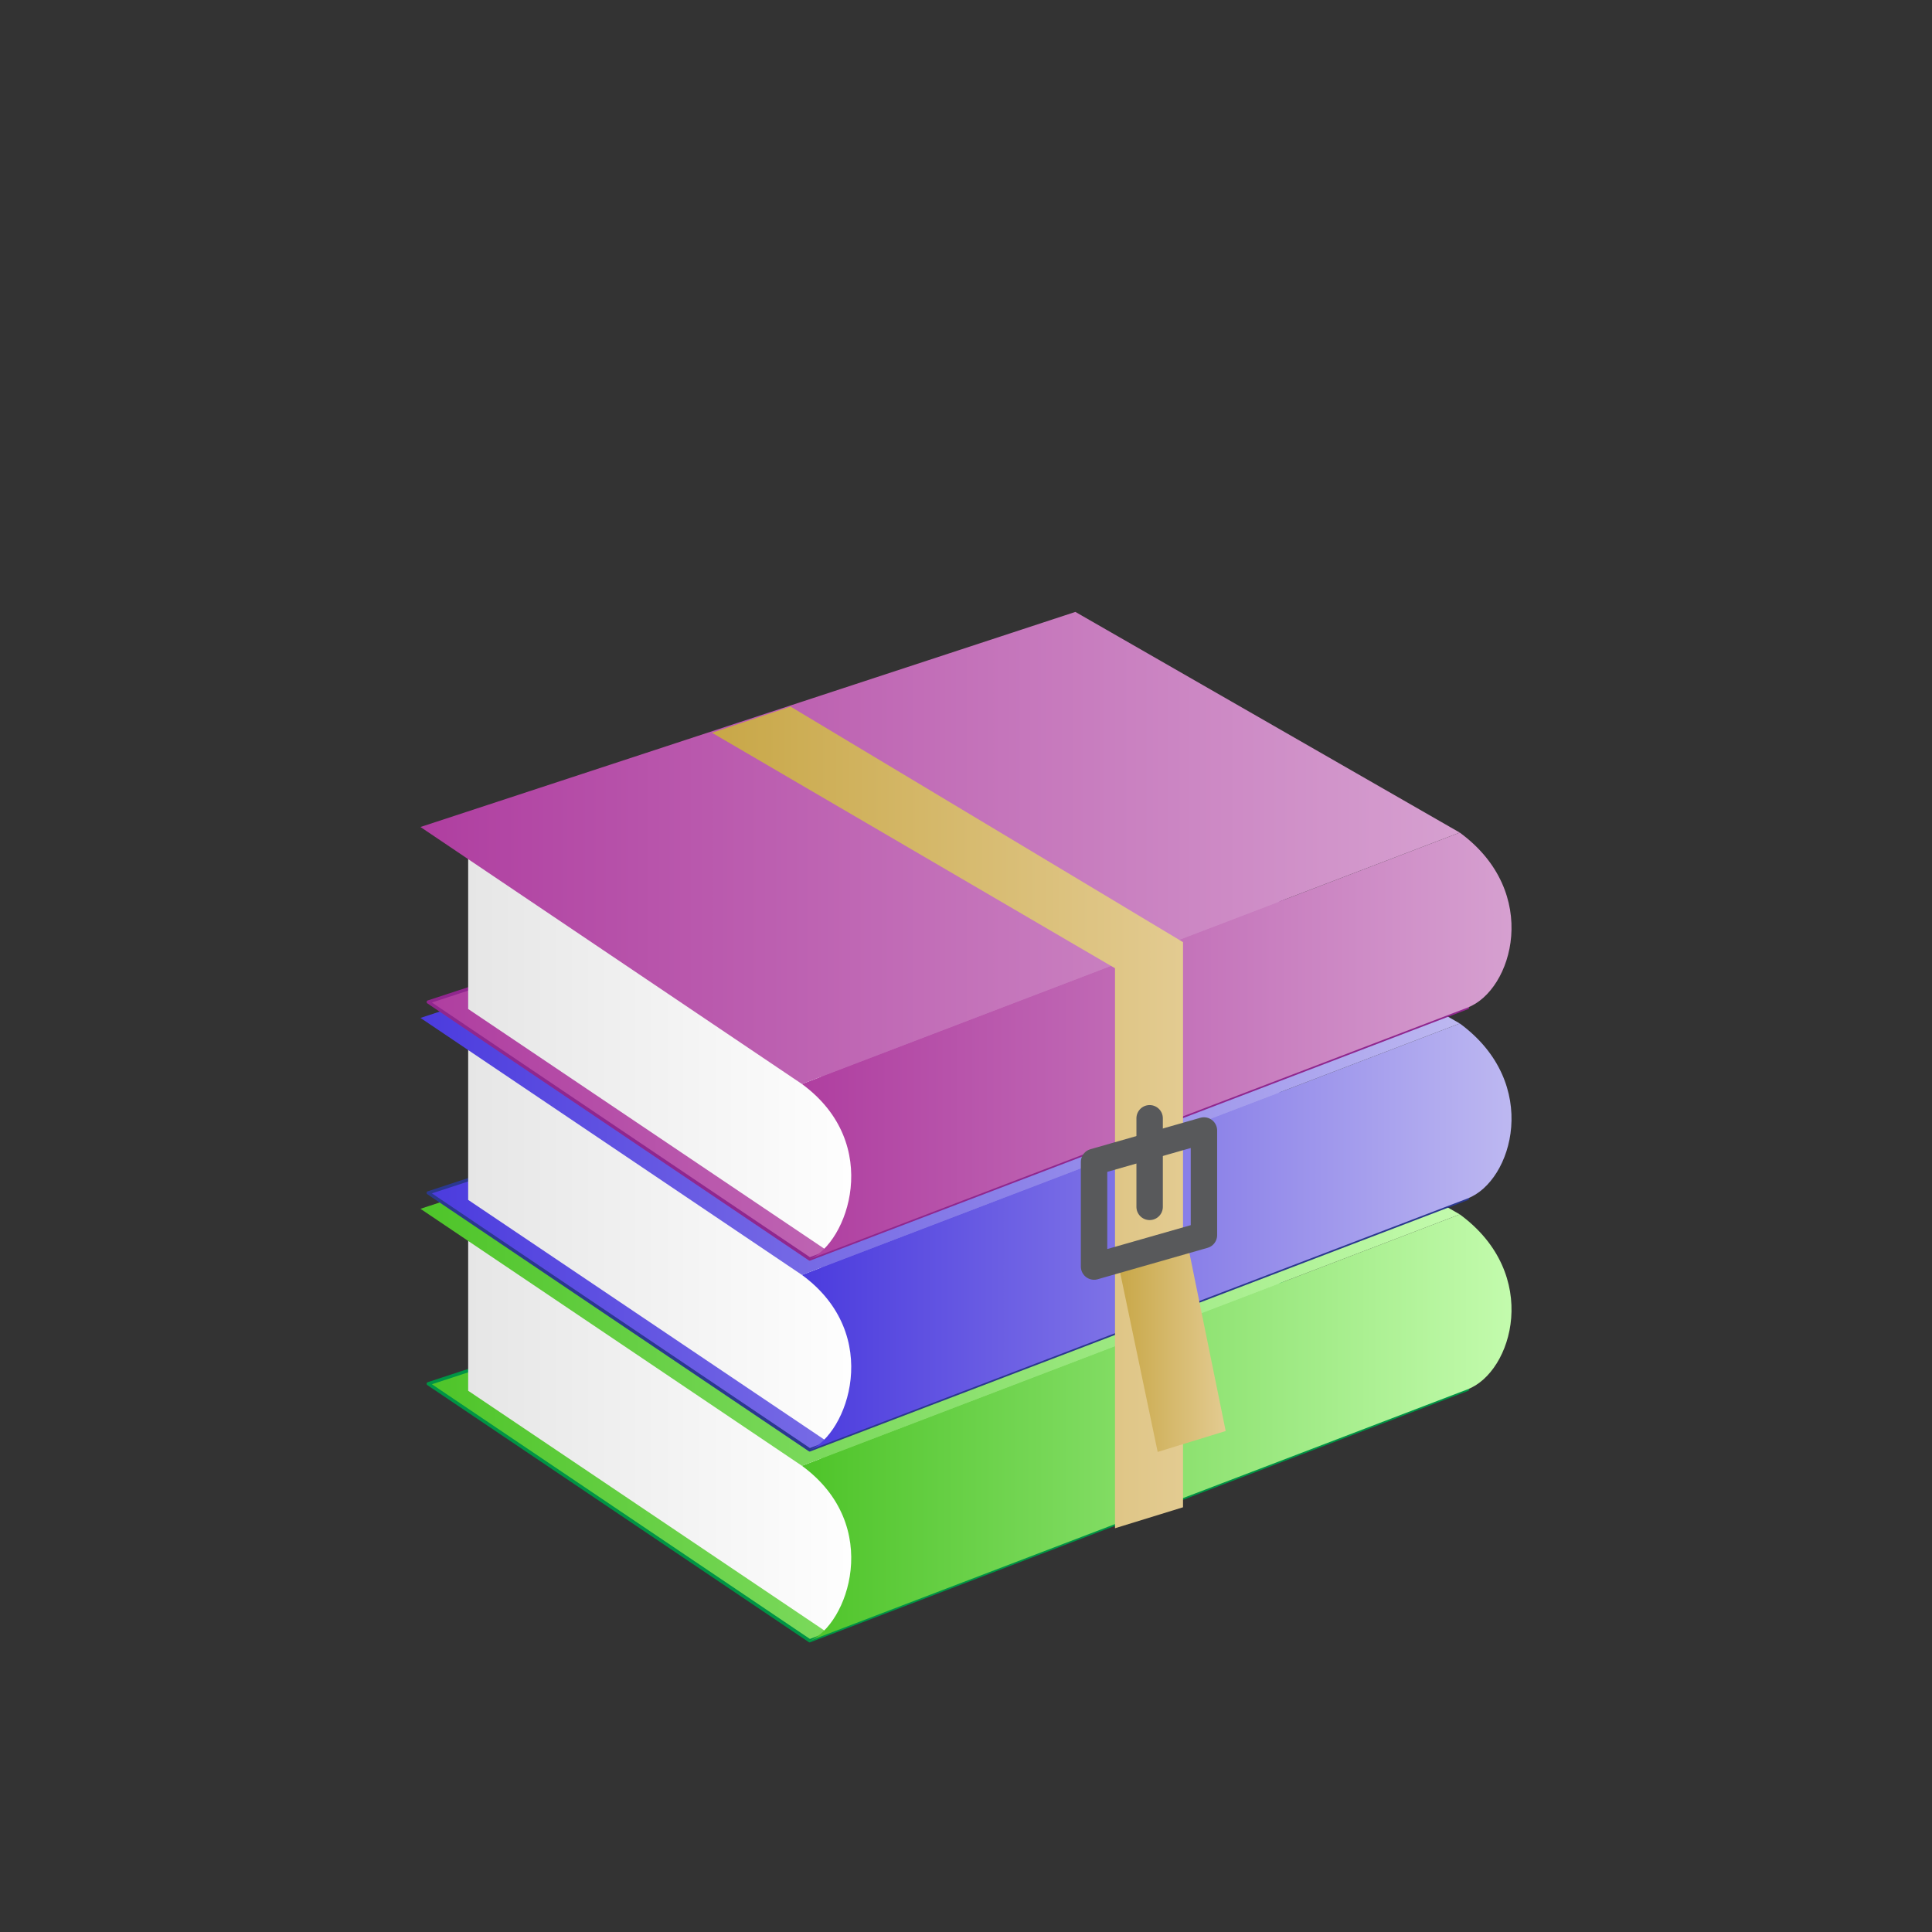 <?xml version="1.0" encoding="utf-8"?>
<!-- Generator: Adobe Illustrator 16.0.0, SVG Export Plug-In . SVG Version: 6.00 Build 0)  -->
<!DOCTYPE svg PUBLIC "-//W3C//DTD SVG 1.1//EN" "http://www.w3.org/Graphics/SVG/1.1/DTD/svg11.dtd">
<svg version="1.1" id="Layer_1" xmlns="http://www.w3.org/2000/svg" xmlns:xlink="http://www.w3.org/1999/xlink" x="0px" y="0px"
	 width="512px" height="512px" viewBox="0 0 512 512" enable-background="new 0 0 512 512" xml:space="preserve">
<rect x="0" y="0" width="512" height="512" fill="#333333" stroke="none"/>
<g>
	<g>
		
			<linearGradient id="SVGID_1_" gradientUnits="userSpaceOnUse" x1="22.479" y1="227.143" x2="297.907" y2="227.143" gradientTransform="matrix(1 0 0 -1 91.01 599.401)">
			<stop  offset="0" style="stop-color:#4EC429"/>
			<stop  offset="1" style="stop-color:#C3FBAD"/>
		</linearGradient>
		
			<polygon fill="url(#SVGID_1_)" stroke="#009445" stroke-width="0.865" stroke-linecap="round" stroke-linejoin="round" stroke-miterlimit="10" points="
			388.917,368.189 287.048,309.697 113.489,366.706 214.584,434.82 		"/>
		
			<linearGradient id="SVGID_2_" gradientUnits="userSpaceOnUse" x1="33.059" y1="219.908" x2="138.696" y2="219.908" gradientTransform="matrix(1 0 0 -1 91.01 599.401)">
			<stop  offset="0" style="stop-color:#E6E6E6"/>
			<stop  offset="1" style="stop-color:#FFFFFF"/>
		</linearGradient>
		<path fill="url(#SVGID_2_)" d="M216.639,385.893l-92.57-59.166v41.836l94.63,63.695
			C228.666,428.127,238.33,401.784,216.639,385.893z"/>
		
			<linearGradient id="SVGID_3_" gradientUnits="userSpaceOnUse" x1="121.514" y1="221.08" x2="309.56" y2="221.08" gradientTransform="matrix(1 0 0 -1 91.01 599.401)">
			<stop  offset="0" style="stop-color:#4EC429"/>
			<stop  offset="1" style="stop-color:#C3FBAD"/>
		</linearGradient>
		<path fill="url(#SVGID_3_)" d="M214.584,434.82c9.963-4.131,19.627-30.473-2.06-46.365l174.332-66.633
			c21.691,15.896,13.961,41.851,2.062,46.367L214.584,434.82z"/>
		
			<linearGradient id="SVGID_4_" gradientUnits="userSpaceOnUse" x1="20.419" y1="273.508" x2="295.846" y2="273.508" gradientTransform="matrix(1 0 0 -1 91.01 599.401)">
			<stop  offset="0" style="stop-color:#4EC429"/>
			<stop  offset="1" style="stop-color:#C3FBAD"/>
		</linearGradient>
		<polygon fill="url(#SVGID_4_)" points="386.855,321.822 284.988,263.332 111.429,320.344 212.524,388.454 		"/>
	</g>
	<g>
		
			<linearGradient id="SVGID_5_" gradientUnits="userSpaceOnUse" x1="22.479" y1="277.727" x2="297.907" y2="277.727" gradientTransform="matrix(1 0 0 -1 91.01 599.401)">
			<stop  offset="0" style="stop-color:#4B3BDE"/>
			<stop  offset="1" style="stop-color:#BDB8F1"/>
		</linearGradient>
		
			<polygon fill="url(#SVGID_5_)" stroke="#2B388F" stroke-width="0.865" stroke-linecap="round" stroke-linejoin="round" stroke-miterlimit="10" points="
			388.917,317.605 287.048,259.113 113.489,316.122 214.584,384.236 		"/>
		
			<linearGradient id="SVGID_6_" gradientUnits="userSpaceOnUse" x1="33.059" y1="270.492" x2="138.696" y2="270.492" gradientTransform="matrix(1 0 0 -1 91.01 599.401)">
			<stop  offset="0" style="stop-color:#E6E6E6"/>
			<stop  offset="1" style="stop-color:#FFFFFF"/>
		</linearGradient>
		<path fill="url(#SVGID_6_)" d="M216.639,335.297l-92.57-59.154v41.838l94.63,63.693
			C228.666,377.543,238.33,351.191,216.639,335.297z"/>
		
			<linearGradient id="SVGID_7_" gradientUnits="userSpaceOnUse" x1="121.514" y1="271.669" x2="309.56" y2="271.669" gradientTransform="matrix(1 0 0 -1 91.01 599.401)">
			<stop  offset="0" style="stop-color:#4B3BDE"/>
			<stop  offset="1" style="stop-color:#BDB8F1"/>
		</linearGradient>
		<path fill="url(#SVGID_7_)" d="M214.584,384.236c9.963-4.131,19.627-30.473-2.06-46.365l174.332-66.643
			c21.691,15.904,13.961,41.859,2.062,46.377L214.584,384.236z"/>
		
			<linearGradient id="SVGID_8_" gradientUnits="userSpaceOnUse" x1="20.419" y1="324.092" x2="295.846" y2="324.092" gradientTransform="matrix(1 0 0 -1 91.01 599.401)">
			<stop  offset="0" style="stop-color:#4B3BDE"/>
			<stop  offset="1" style="stop-color:#BDB8F1"/>
		</linearGradient>
		<polygon fill="url(#SVGID_8_)" points="386.855,271.229 284.988,212.747 111.429,269.76 212.524,337.87 		"/>
	</g>
	<g>
		
			<linearGradient id="SVGID_9_" gradientUnits="userSpaceOnUse" x1="22.479" y1="328.311" x2="297.907" y2="328.311" gradientTransform="matrix(1 0 0 -1 91.01 599.401)">
			<stop  offset="0" style="stop-color:#AF3EA0"/>
			<stop  offset="1" style="stop-color:#D6A0D0"/>
		</linearGradient>
		
			<polygon fill="url(#SVGID_9_)" stroke="#90278E" stroke-width="0.865" stroke-linecap="round" stroke-linejoin="round" stroke-miterlimit="10" points="
			388.917,267.021 287.048,208.529 113.489,265.539 214.584,333.652 		"/>
		
			<linearGradient id="SVGID_10_" gradientUnits="userSpaceOnUse" x1="33.059" y1="321.076" x2="138.696" y2="321.076" gradientTransform="matrix(1 0 0 -1 91.01 599.401)">
			<stop  offset="0" style="stop-color:#E6E6E6"/>
			<stop  offset="1" style="stop-color:#FFFFFF"/>
		</linearGradient>
		<path fill="url(#SVGID_10_)" d="M216.639,284.713l-92.57-59.154v41.835l94.63,63.695
			C228.666,326.959,238.33,300.607,216.639,284.713z"/>
		
			<linearGradient id="SVGID_11_" gradientUnits="userSpaceOnUse" x1="121.514" y1="322.252" x2="309.56" y2="322.252" gradientTransform="matrix(1 0 0 -1 91.01 599.401)">
			<stop  offset="0" style="stop-color:#AF3EA0"/>
			<stop  offset="1" style="stop-color:#D6A0D0"/>
		</linearGradient>
		<path fill="url(#SVGID_11_)" d="M214.584,333.652c9.963-4.131,19.627-30.481-2.06-46.377l174.332-66.63
			c21.691,15.894,13.961,41.848,2.062,46.376L214.584,333.652z"/>
		
			<linearGradient id="SVGID_12_" gradientUnits="userSpaceOnUse" x1="20.419" y1="374.682" x2="295.846" y2="374.682" gradientTransform="matrix(1 0 0 -1 91.01 599.401)">
			<stop  offset="0" style="stop-color:#AF3EA0"/>
			<stop  offset="1" style="stop-color:#D6A0D0"/>
		</linearGradient>
		<polygon fill="url(#SVGID_12_)" points="386.855,220.645 284.988,162.164 111.429,219.164 212.524,287.275 		"/>
	</g>
	
		<linearGradient id="SVGID_13_" gradientUnits="userSpaceOnUse" x1="97.679" y1="303.272" x2="222.502" y2="303.272" gradientTransform="matrix(1 0 0 -1 91.01 599.401)">
		<stop  offset="0" style="stop-color:#C8A747"/>
		<stop  offset="1" style="stop-color:#E3CB91"/>
	</linearGradient>
	<polygon fill="url(#SVGID_13_)" points="188.689,194.193 295.486,256.594 295.486,405 313.512,399.443 313.512,249.67 
		209.493,187.257 	"/>
	
		<linearGradient id="SVGID_14_" gradientUnits="userSpaceOnUse" x1="205.193" y1="243.396" x2="233.81" y2="243.396" gradientTransform="matrix(1 0 0 -1 91.01 599.401)">
		<stop  offset="0" style="stop-color:#C8A747"/>
		<stop  offset="1" style="stop-color:#E3CB91"/>
	</linearGradient>
	<polygon fill="url(#SVGID_14_)" points="296.203,334.172 306.796,384.777 324.82,379.232 314.229,327.234 	"/>
	
		<polygon fill="none" stroke="#58595B" stroke-width="7" stroke-linecap="round" stroke-linejoin="round" stroke-miterlimit="10" points="
		319.055,327.323 289.938,335.65 289.938,307.918 319.055,299.592 	"/>
	
		<line fill="none" stroke="#58595B" stroke-width="7" stroke-linecap="round" stroke-linejoin="round" stroke-miterlimit="10" x1="304.664" y1="296.355" x2="304.664" y2="319.834"/>
</g>
</svg>
